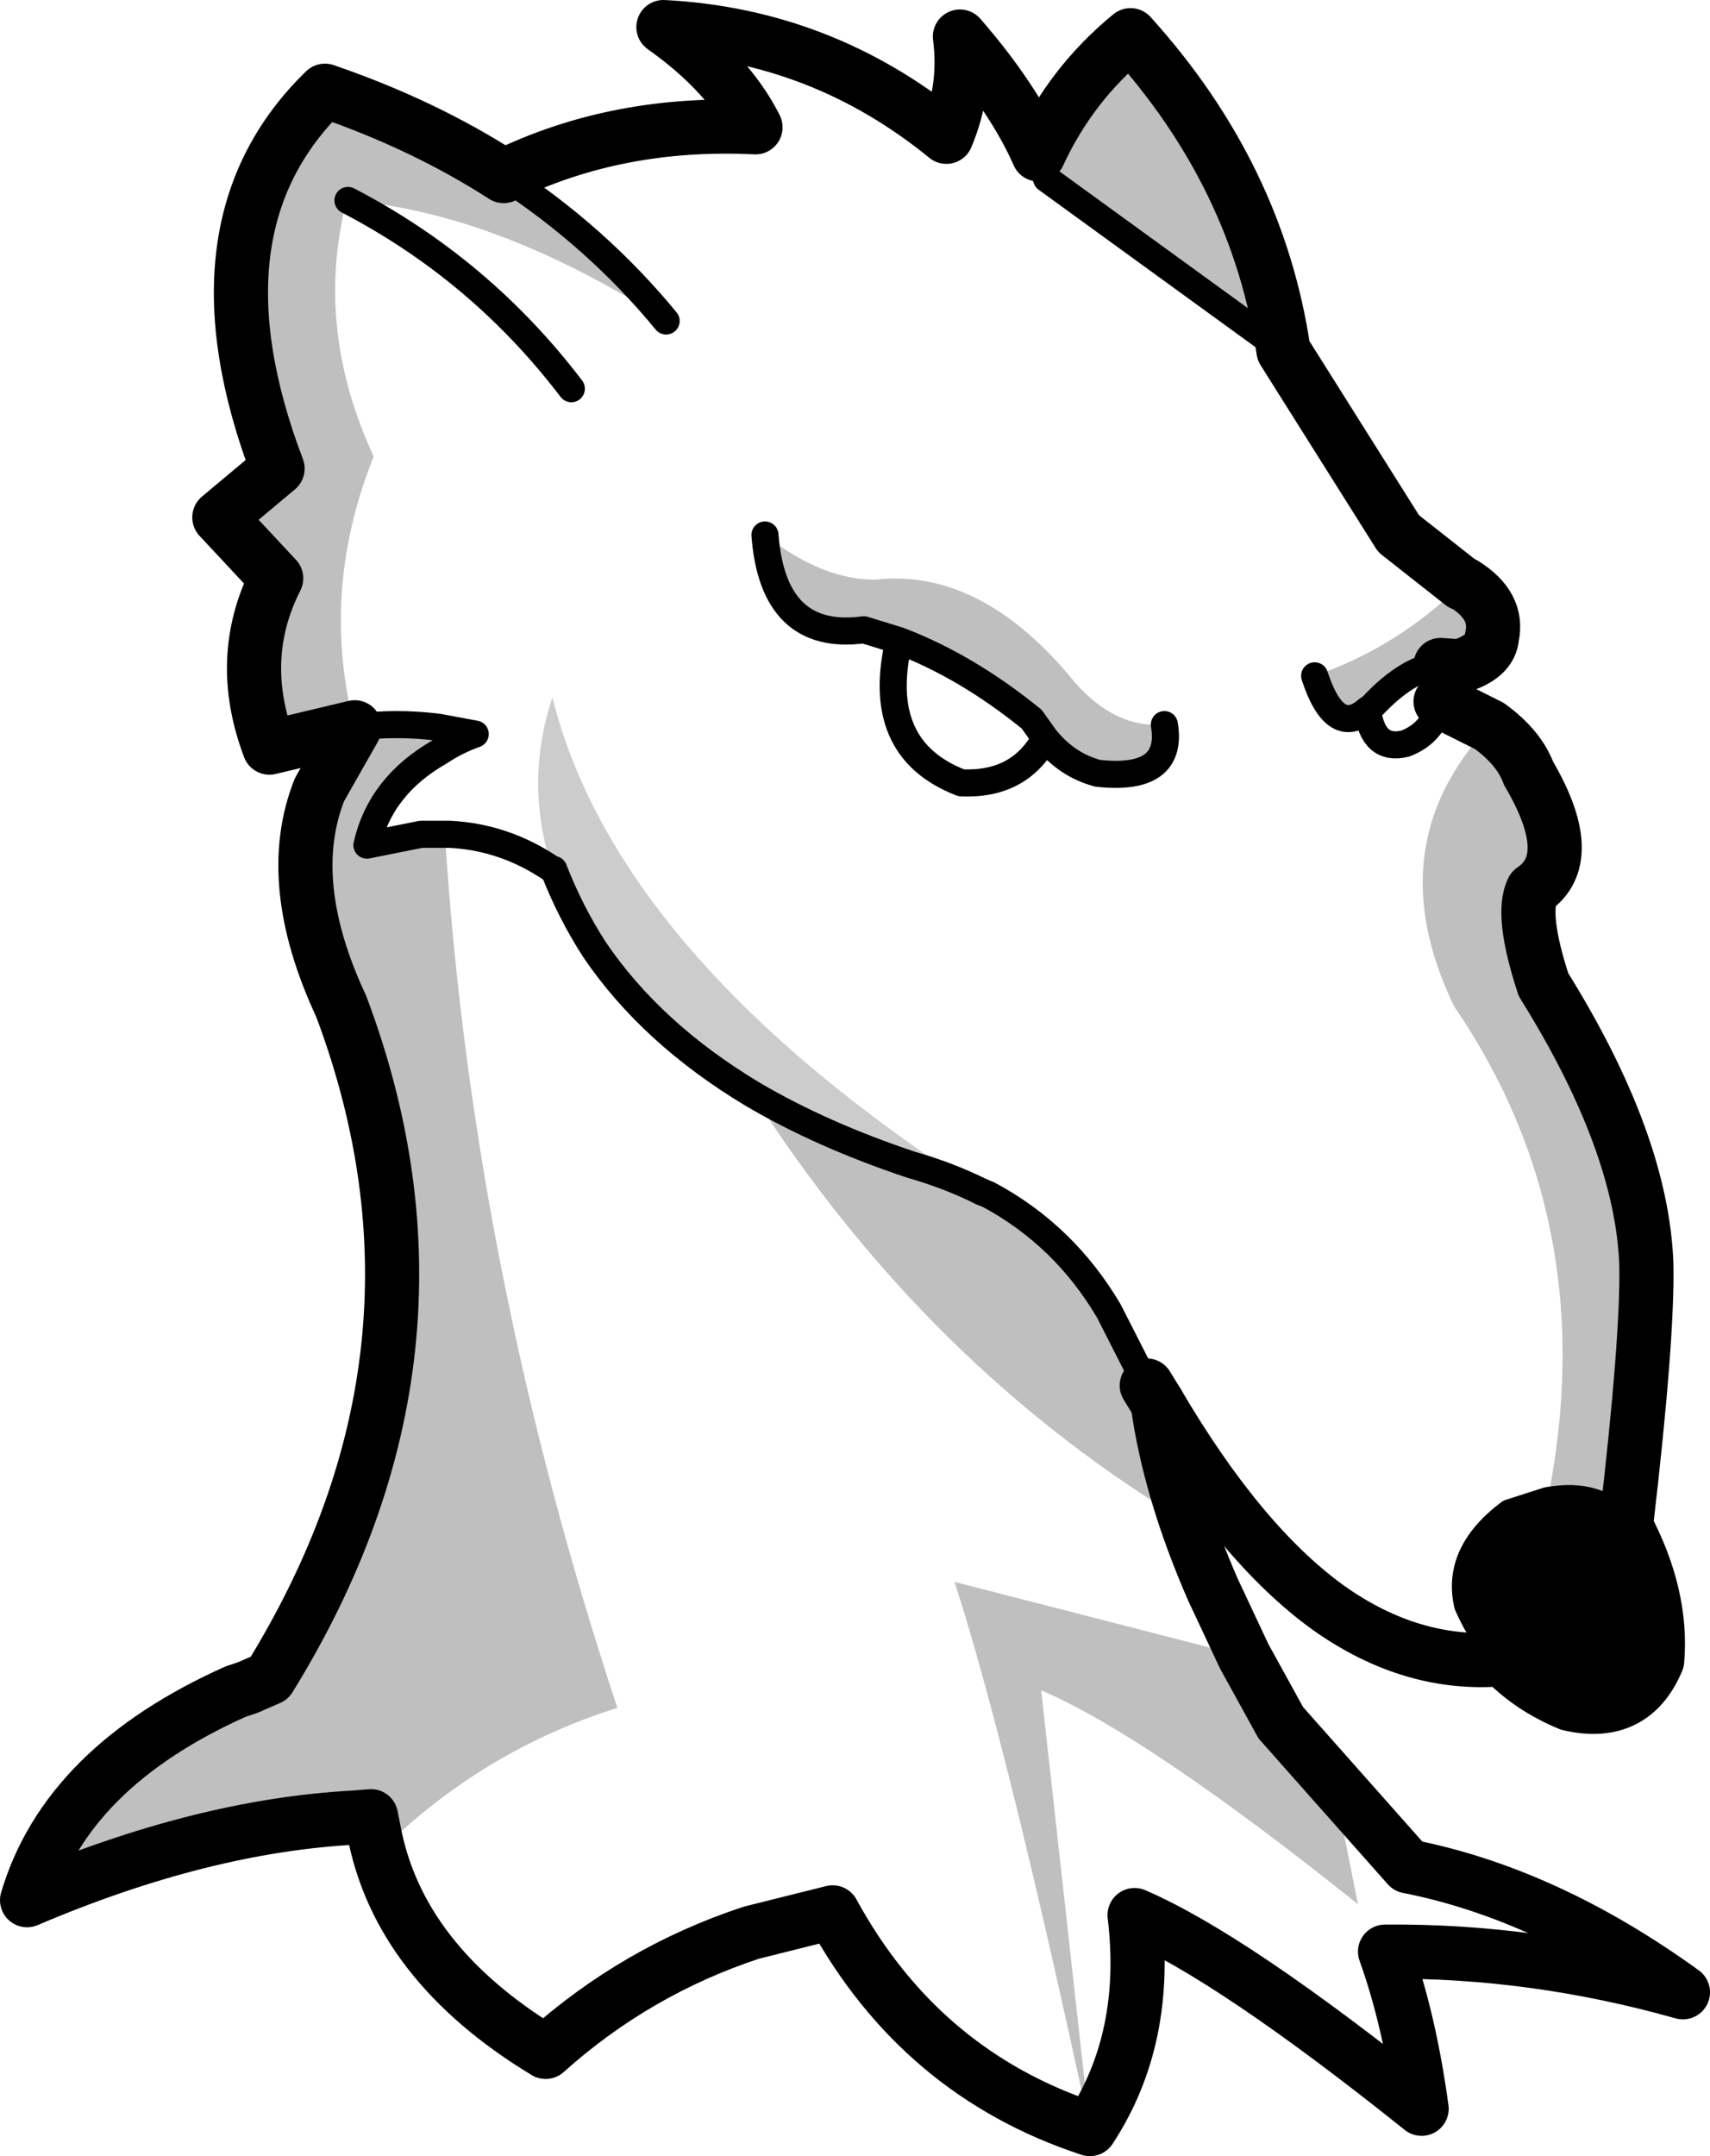 <?xml version="1.0" encoding="UTF-8" standalone="no"?>
<svg xmlns:xlink="http://www.w3.org/1999/xlink" height="79.6px" width="63.15px" xmlns="http://www.w3.org/2000/svg">
  <g transform="matrix(1.0, 0.0, 0.0, 1.0, -176.35, -85.0)">
    <path d="M200.95 96.85 Q194.7 92.85 189.2 92.4 L189.15 92.4 Q187.95 97.1 190.15 101.85 188.15 106.85 189.45 111.85 L186.3 112.6 Q185.05 109.3 186.55 106.35 L184.45 104.1 186.6 102.3 Q183.2 93.35 188.35 88.35 192.0 89.6 194.95 91.5 198.4 93.75 200.95 96.85 M189.45 111.85 Q191.0 111.65 192.55 111.85 L193.9 112.1 Q193.2 112.35 192.6 112.75 190.4 114.0 189.9 116.2 L191.9 115.8 192.75 115.8 192.95 115.8 192.8 116.1 Q193.85 132.05 199.15 148.05 194.4 149.55 190.8 152.95 L190.15 152.55 189.45 152.1 Q183.8 152.4 177.35 155.15 178.8 150.25 185.05 147.45 L185.5 147.3 186.3 146.95 Q193.75 134.9 188.95 122.15 186.8 117.55 188.15 114.15 L189.4 111.95 189.45 111.85 M212.6 129.0 L212.85 129.1 Q215.65 130.6 217.3 133.4 L218.7 136.15 219.1 136.8 Q219.55 140.05 221.15 143.7 L219.05 140.5 Q210.2 134.85 204.15 125.4 206.7 126.9 210.0 128.0 211.4 128.4 212.6 129.0 M233.5 140.4 Q235.55 130.2 230.05 122.15 227.2 116.25 231.35 111.8 232.45 112.6 232.8 113.55 234.65 116.7 232.95 117.85 232.5 118.75 233.35 121.35 237.0 127.2 237.15 131.7 237.2 134.45 236.4 141.3 235.4 140.05 233.5 140.4 M226.85 111.2 Q225.65 112.25 224.9 109.95 227.95 108.9 230.35 106.55 L230.4 106.55 Q231.7 107.35 231.45 108.5 231.4 109.25 230.25 109.6 L229.55 109.55 Q228.35 109.65 227.0 111.1 L226.85 111.2 M223.75 97.95 L215.0 91.6 214.7 90.7 Q215.9 88.1 218.1 86.3 222.8 91.5 223.75 97.95 M219.35 111.75 Q219.7 113.85 216.9 113.55 215.75 113.25 214.95 112.25 L214.45 111.55 Q212.05 109.6 209.55 108.65 L208.25 108.25 Q204.9 108.7 204.6 104.75 206.7 106.4 208.65 106.4 212.6 105.95 216.05 110.2 217.55 111.9 219.35 111.75 M222.3 146.15 L223.65 148.6 225.6 150.8 226.5 155.3 Q218.75 149.1 214.8 147.4 L216.6 163.6 Q213.55 149.4 211.6 143.4 L222.3 146.15 M189.45 152.1 L190.05 152.05 190.15 152.55 190.05 152.05 189.45 152.1" fill="#000000" fill-opacity="0.251" fill-rule="evenodd" stroke="none"/>
    <path d="M196.75 117.1 Q195.7 113.9 196.75 110.75 199.15 120.35 212.6 129.0 211.4 128.4 210.0 128.0 206.7 126.9 204.15 125.4 200.4 123.15 198.3 120.05 197.4 118.65 196.8 117.1 L196.75 117.1" fill="#000000" fill-opacity="0.2" fill-rule="evenodd" stroke="none"/>
    <path d="M231.85 146.25 Q231.05 145.4 230.55 144.25 230.1 142.35 232.1 140.85 L233.5 140.4 Q235.4 140.05 236.4 141.3 L236.4 141.35 Q237.75 143.9 237.55 146.3 236.65 148.45 234.3 147.9 232.85 147.3 231.85 146.25" fill="#000000" fill-rule="evenodd" stroke="none"/>
    <path d="M200.95 96.85 Q198.4 93.75 194.95 91.5 M189.45 111.85 Q191.0 111.65 192.55 111.85 L193.9 112.1 Q193.2 112.35 192.6 112.75 190.4 114.0 189.9 116.2 L191.9 115.8 192.75 115.8 192.95 115.8 Q195.0 115.9 196.75 117.1 L196.8 117.1 Q197.4 118.65 198.3 120.05 200.4 123.15 204.15 125.4 206.7 126.9 210.0 128.0 211.4 128.4 212.6 129.0 M231.85 146.25 Q231.05 145.4 230.55 144.25 230.1 142.35 232.1 140.85 L233.5 140.4 Q235.4 140.05 236.4 141.3 M229.55 110.9 Q229.3 112.05 228.25 112.45 227.05 112.75 226.85 111.2 225.65 112.25 224.9 109.95 M223.75 97.95 L215.0 91.6 214.7 90.7 M229.55 109.55 Q228.35 109.65 227.0 111.1 L226.85 111.2 M229.55 109.55 L229.55 110.9 M204.6 104.75 Q204.9 108.7 208.25 108.25 L209.55 108.65 Q212.05 109.6 214.45 111.55 L214.95 112.25 Q215.75 113.25 216.9 113.55 219.7 113.85 219.35 111.75 M209.55 108.65 Q208.6 112.65 211.85 113.9 214.0 114.0 214.95 112.25 M189.2 92.4 Q194.1 94.95 197.45 99.35" fill="none" stroke="#000000" stroke-linecap="round" stroke-linejoin="round" stroke-width="1.0"/>
    <path d="M194.95 91.5 Q192.0 89.6 188.35 88.35 183.2 93.35 186.6 102.3 L184.45 104.1 186.55 106.35 Q185.05 109.3 186.3 112.6 L189.45 111.85 M219.1 136.8 Q222.15 142.0 225.4 144.35 228.5 146.55 231.85 146.25 232.85 147.3 234.3 147.9 236.65 148.45 237.55 146.3 237.75 143.9 236.4 141.35 L236.4 141.3 Q237.2 134.45 237.15 131.7 237.0 127.2 233.35 121.35 232.5 118.75 232.95 117.85 234.65 116.7 232.8 113.55 232.45 112.6 231.35 111.8 L229.55 110.9 M230.35 106.55 L228.0 104.7 223.75 97.95 Q222.8 91.5 218.1 86.3 215.9 88.1 214.7 90.7 213.8 88.65 211.8 86.35 212.05 88.25 211.3 90.05 206.7 86.3 200.85 86.0 203.25 87.7 204.25 89.7 199.15 89.45 194.95 91.5 M230.35 106.55 L230.4 106.55 Q231.7 107.35 231.45 108.5 231.4 109.25 230.25 109.6 L229.55 109.55" fill="none" stroke="#000000" stroke-linecap="round" stroke-linejoin="round" stroke-width="2.0"/>
    <path d="M218.7 136.15 L219.1 136.8 Q219.55 140.05 221.15 143.7 L222.3 146.15 223.65 148.6 225.6 150.8 228.35 153.9 Q233.45 154.9 238.5 158.55 233.0 157.0 227.5 157.05 228.4 159.55 228.85 162.85 221.85 157.25 218.25 155.7 218.8 160.25 216.6 163.6 210.35 161.55 207.1 155.6 L204.1 156.35 Q199.85 157.75 196.5 160.75 191.05 157.45 190.15 152.55 L190.05 152.05 189.45 152.1 Q183.8 152.4 177.35 155.15 178.8 150.25 185.05 147.45 L185.5 147.3 186.3 146.95 Q193.75 134.9 188.95 122.15 186.8 117.55 188.15 114.15 L189.4 111.95" fill="none" stroke="#000000" stroke-linecap="round" stroke-linejoin="round" stroke-width="2.0"/>
    <path d="M212.6 129.0 L212.85 129.1 Q215.65 130.6 217.3 133.4 L218.7 136.15" fill="none" stroke="#000000" stroke-linecap="round" stroke-linejoin="round" stroke-width="1.0"/>
  </g>
</svg>
